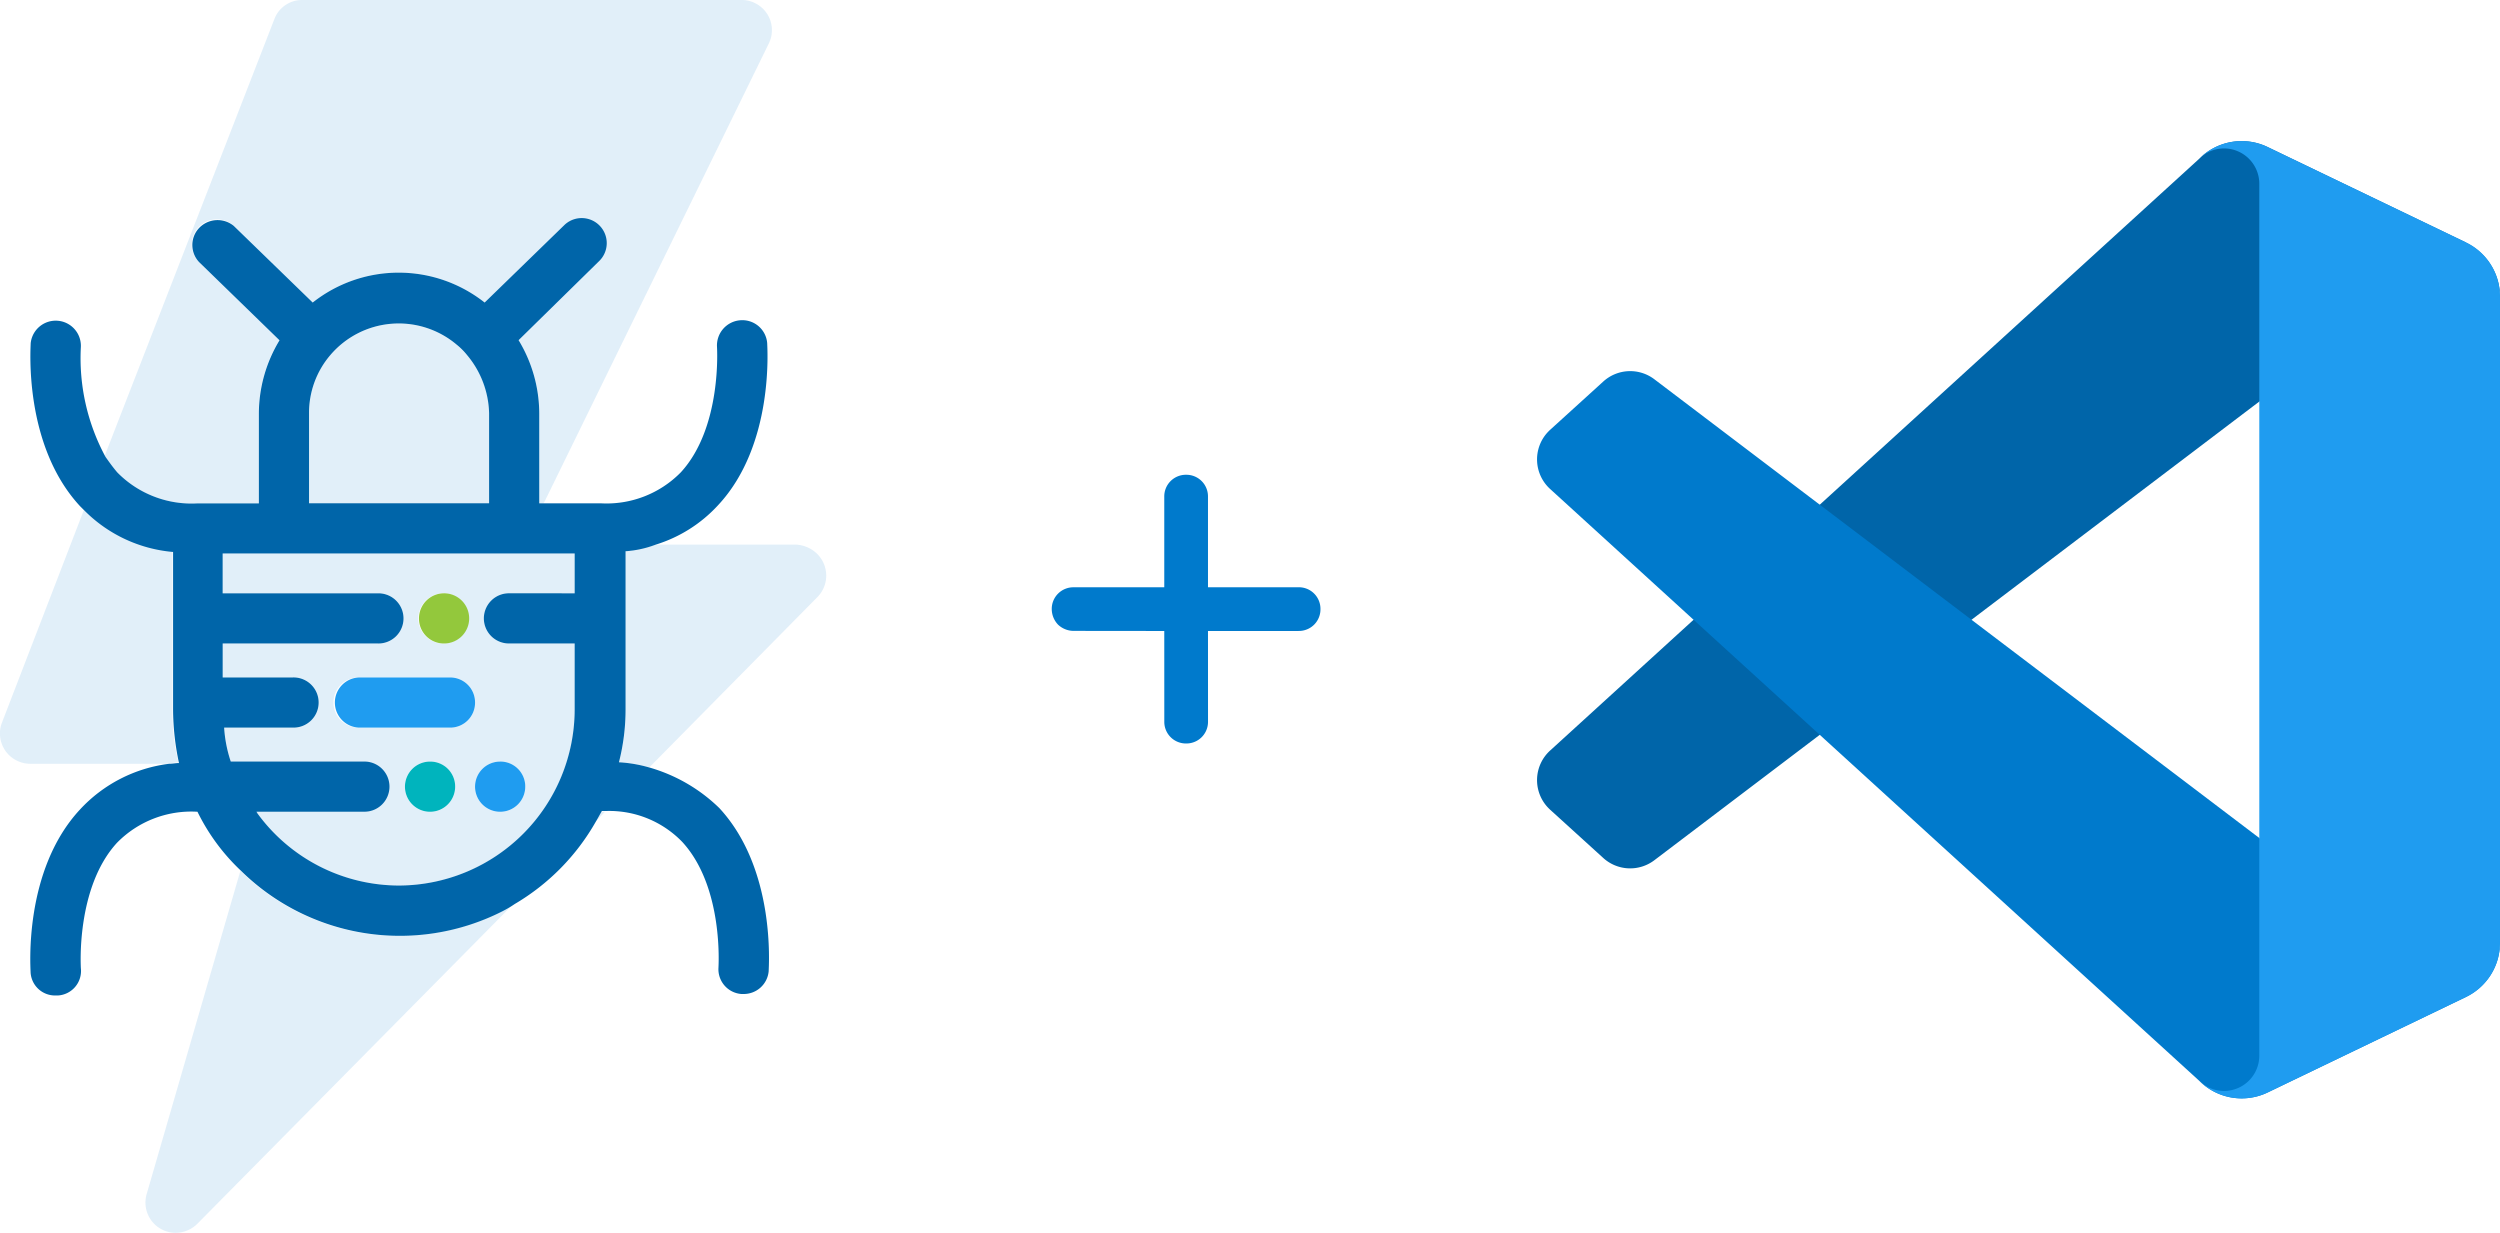 <svg xmlns="http://www.w3.org/2000/svg" width="106.283" height="52.409" viewBox="0 0 106.283 52.409">
  <g id="Group_16385" data-name="Group 16385" transform="translate(-988.47 -404)">
    <g id="Group_16377" data-name="Group 16377" transform="translate(988.47 404)">
      <path id="Path_7064" data-name="Path 7064" d="M21.319,38.745a4.723,4.723,0,0,0,.533-.314L8.425,52.016a1.305,1.305,0,0,1-1.286.345,1.287,1.287,0,0,1-.878-1.6L10.245,37.02A9.589,9.589,0,0,0,21.319,38.745ZM9.492,23.53H24.457v1.694H21.7a1.067,1.067,0,1,0,0,2.133h2.761v2.792a7.478,7.478,0,0,1-13.522,4.424V34.51h4.486a1.067,1.067,0,1,0,0-2.133H9.837a5.6,5.6,0,0,1-.282-1.443h2.918a1.067,1.067,0,1,0,0-2.133H9.492V27.357H16.08a1.067,1.067,0,1,0,0-2.133H9.492Zm9.882,9.914a1.067,1.067,0,1,0-1.067,1.067A1.058,1.058,0,0,0,19.374,33.443Zm.847,0a1.067,1.067,0,1,0,1.067-1.067A1.078,1.078,0,0,0,20.221,33.443Zm0-3.576A1.058,1.058,0,0,0,19.155,28.8H15.3a1.067,1.067,0,1,0,0,2.133h3.859A1.058,1.058,0,0,0,20.221,29.867ZM17.806,26.29a1.067,1.067,0,1,0,1.067-1.067A1.078,1.078,0,0,0,17.806,26.29ZM8.425,21.4h2.6V17.569a6.035,6.035,0,0,1,.878-3.106l-3.42-3.326A1.067,1.067,0,0,1,9.962,9.6l3.357,3.263a5.892,5.892,0,0,1,7.31,0L23.986,9.6a1.065,1.065,0,1,1,1.475,1.537l-3.388,3.326a6.035,6.035,0,0,1,.878,3.106V21.4h.188c0-.031,0-.031.031-.063L32.708,1.851a1.279,1.279,0,0,0-.6-1.726A1.231,1.231,0,0,0,31.547,0H12.88a1.256,1.256,0,0,0-1.192.816L4.472,19.388a5.209,5.209,0,0,0,.5.659A4.4,4.4,0,0,0,8.425,21.4ZM7.609,32.408a9.071,9.071,0,0,1-.251-2.259V23.435a6.2,6.2,0,0,1-3.765-1.757L.111,30.714a1.285,1.285,0,0,0,.722,1.663,1.259,1.259,0,0,0,.471.094H7.2A2.159,2.159,0,0,1,7.609,32.408Zm17.726,2.541.408-.439h-.188C25.492,34.667,25.4,34.792,25.335,34.949Zm9.412-11.42a1.386,1.386,0,0,0-.878-.376H27.908a8.512,8.512,0,0,1-1.286.282v6.714a9.282,9.282,0,0,1-.282,2.259,6.135,6.135,0,0,1,1.286.22l7.153-7.247A1.3,1.3,0,0,0,34.747,23.53Zm-15.31-8.878a3.818,3.818,0,0,0-5.365.439,3.777,3.777,0,0,0-.91,2.478V21.4h7.655V17.569a3.807,3.807,0,0,0-.941-2.478A5.8,5.8,0,0,0,19.437,14.651Z" transform="translate(-0.025 0)" fill="#007acc" opacity="0.119"/>
      <path id="Path_7065" data-name="Path 7065" d="M57.867,82.533A1.067,1.067,0,1,0,56.8,81.467,1.058,1.058,0,0,0,57.867,82.533Z" transform="translate(-38.988 -55.176)" fill="#93c83c"/>
      <path id="Path_7066" data-name="Path 7066" d="M55.967,103.2a1.067,1.067,0,1,0,1.067,1.067A1.058,1.058,0,0,0,55.967,103.2Z" transform="translate(-37.684 -70.823)" fill="#00b4bd"/>
      <path id="Path_7067" data-name="Path 7067" d="M51.292,92.867a1.058,1.058,0,0,1-1.067,1.067H46.367a1.067,1.067,0,0,1,0-2.133h3.859A1.058,1.058,0,0,1,51.292,92.867Zm1.067,2.51a1.067,1.067,0,1,0,1.067,1.067A1.058,1.058,0,0,0,52.359,95.376Z" transform="translate(-31.096 -63)" fill="#1f9cf0"/>
      <path id="Path_7068" data-name="Path 7068" d="M30.461,52.923a5.806,5.806,0,0,0-1.286-.22,9.1,9.1,0,0,0,.282-2.259V43.731a4.5,4.5,0,0,0,1.286-.282,6,6,0,0,0,2.635-1.663c2.416-2.573,2.1-6.745,2.1-6.9a1.061,1.061,0,0,0-1.161-.973,1.073,1.073,0,0,0-.973,1.129c0,.031.22,3.42-1.537,5.333a4.421,4.421,0,0,1-3.42,1.318h-2.6V37.864a6.035,6.035,0,0,0-.878-3.106l3.42-3.357a1.065,1.065,0,1,0-1.475-1.537l-3.388,3.294a5.892,5.892,0,0,0-7.31,0L12.8,29.9a1.084,1.084,0,0,0-1.506.125,1.057,1.057,0,0,0,.031,1.412l3.42,3.326a6.035,6.035,0,0,0-.878,3.106v3.827h-2.6a4.421,4.421,0,0,1-3.42-1.318c-.188-.22-.345-.439-.5-.659A8.833,8.833,0,0,1,6.3,35.041a1.07,1.07,0,0,0-2.133-.157c0,.188-.314,4.329,2.1,6.933l.188.188a6.044,6.044,0,0,0,3.765,1.757v6.714a11.073,11.073,0,0,0,.251,2.259c-.125,0-.282.031-.408.031a6.194,6.194,0,0,0-3.8,1.945c-2.416,2.6-2.1,6.745-2.1,6.933a1.04,1.04,0,0,0,1.067.973h.094A1.044,1.044,0,0,0,6.3,61.457c0-.031-.22-3.42,1.537-5.333a4.421,4.421,0,0,1,3.42-1.318,8.687,8.687,0,0,0,1.851,2.51,9.629,9.629,0,0,0,11.106,1.725,4.723,4.723,0,0,0,.533-.314A9.506,9.506,0,0,0,28.2,55.213c.094-.157.157-.282.251-.439h.188a4.314,4.314,0,0,1,3.231,1.318c1.757,1.914,1.537,5.271,1.537,5.333a1.056,1.056,0,0,0,.973,1.129h.094a1.063,1.063,0,0,0,1.067-.973c0-.188.314-4.329-2.1-6.933A7.022,7.022,0,0,0,30.461,52.923ZM16,37.864a3.777,3.777,0,0,1,.91-2.478,3.818,3.818,0,0,1,5.365-.439,2.907,2.907,0,0,1,.439.439,3.98,3.98,0,0,1,.941,2.478v3.827H16Zm3.827,20.079A7.46,7.46,0,0,1,13.8,54.868c0-.031-.031-.031-.031-.063H18.32a1.067,1.067,0,1,0,0-2.133H12.673a5.6,5.6,0,0,1-.282-1.443h2.918a1.067,1.067,0,1,0,0-2.133h-2.98V47.653h6.588a1.067,1.067,0,1,0,0-2.133H12.328V43.825H27.293v1.694H24.532a1.067,1.067,0,1,0,0,2.133h2.761v2.792A7.491,7.491,0,0,1,19.826,57.943Z" transform="translate(-2.862 -20.296)" fill="#0065a9"/>
    </g>
    <path id="Path_7073" data-name="Path 7073" d="M4.423,3.816,7.5.737A.419.419,0,0,0,7.5.13a.419.419,0,0,0-.607,0L3.816,3.209.737.13A.419.419,0,0,0,.13.13a.419.419,0,0,0,0,.607L3.209,3.816.13,6.895a.419.419,0,0,0,0,.607.468.468,0,0,0,.3.13.468.468,0,0,0,.3-.13L3.816,4.423,6.895,7.5a.419.419,0,0,0,.607,0,.419.419,0,0,0,0-.607Z" transform="translate(1038.896 424.5) rotate(45)" fill="#007acc" stroke="#007acc" stroke-width="1"/>
    <g id="file_type_vscode" transform="translate(1053.817 410)">
      <path id="Path_7069" data-name="Path 7069" d="M41.486,6.392,33.057,2.334a2.547,2.547,0,0,0-2.908.494L2.557,27.984a1.7,1.7,0,0,0-.117,2.408c.037.039.073.077.113.113l2.253,2.047a1.7,1.7,0,0,0,2.177.1l33.236-25.2a1.693,1.693,0,0,1,2.716,1.348v-.1a2.555,2.555,0,0,0-1.447-2.3Z" transform="translate(-1.998 -2.081)" fill="#0065a9"/>
      <path id="Path_7070" data-name="Path 7070" d="M41.486,35.375l-8.429,4.06a2.551,2.551,0,0,1-2.908-.494L2.557,13.784a1.7,1.7,0,0,1-.117-2.408c.037-.039.073-.077.113-.113L4.805,9.217a1.7,1.7,0,0,1,2.181-.1l33.231,25.2a1.693,1.693,0,0,0,2.716-1.348v.105a2.557,2.557,0,0,1-1.447,2.3Z" transform="translate(-1.998 1.009)" fill="#007acc"/>
      <path id="Path_7071" data-name="Path 7071" d="M24.165,42.525a2.551,2.551,0,0,1-2.908-.494,1.5,1.5,0,0,0,2.551-1.06V3.886a1.5,1.5,0,0,0-2.557-1.058,2.55,2.55,0,0,1,2.908-.5l8.428,4.052a2.555,2.555,0,0,1,1.455,2.3V36.17a2.556,2.556,0,0,1-1.449,2.3Z" transform="translate(6.895 -2.081)" fill="#1f9cf0"/>
    </g>
  </g>
</svg>
